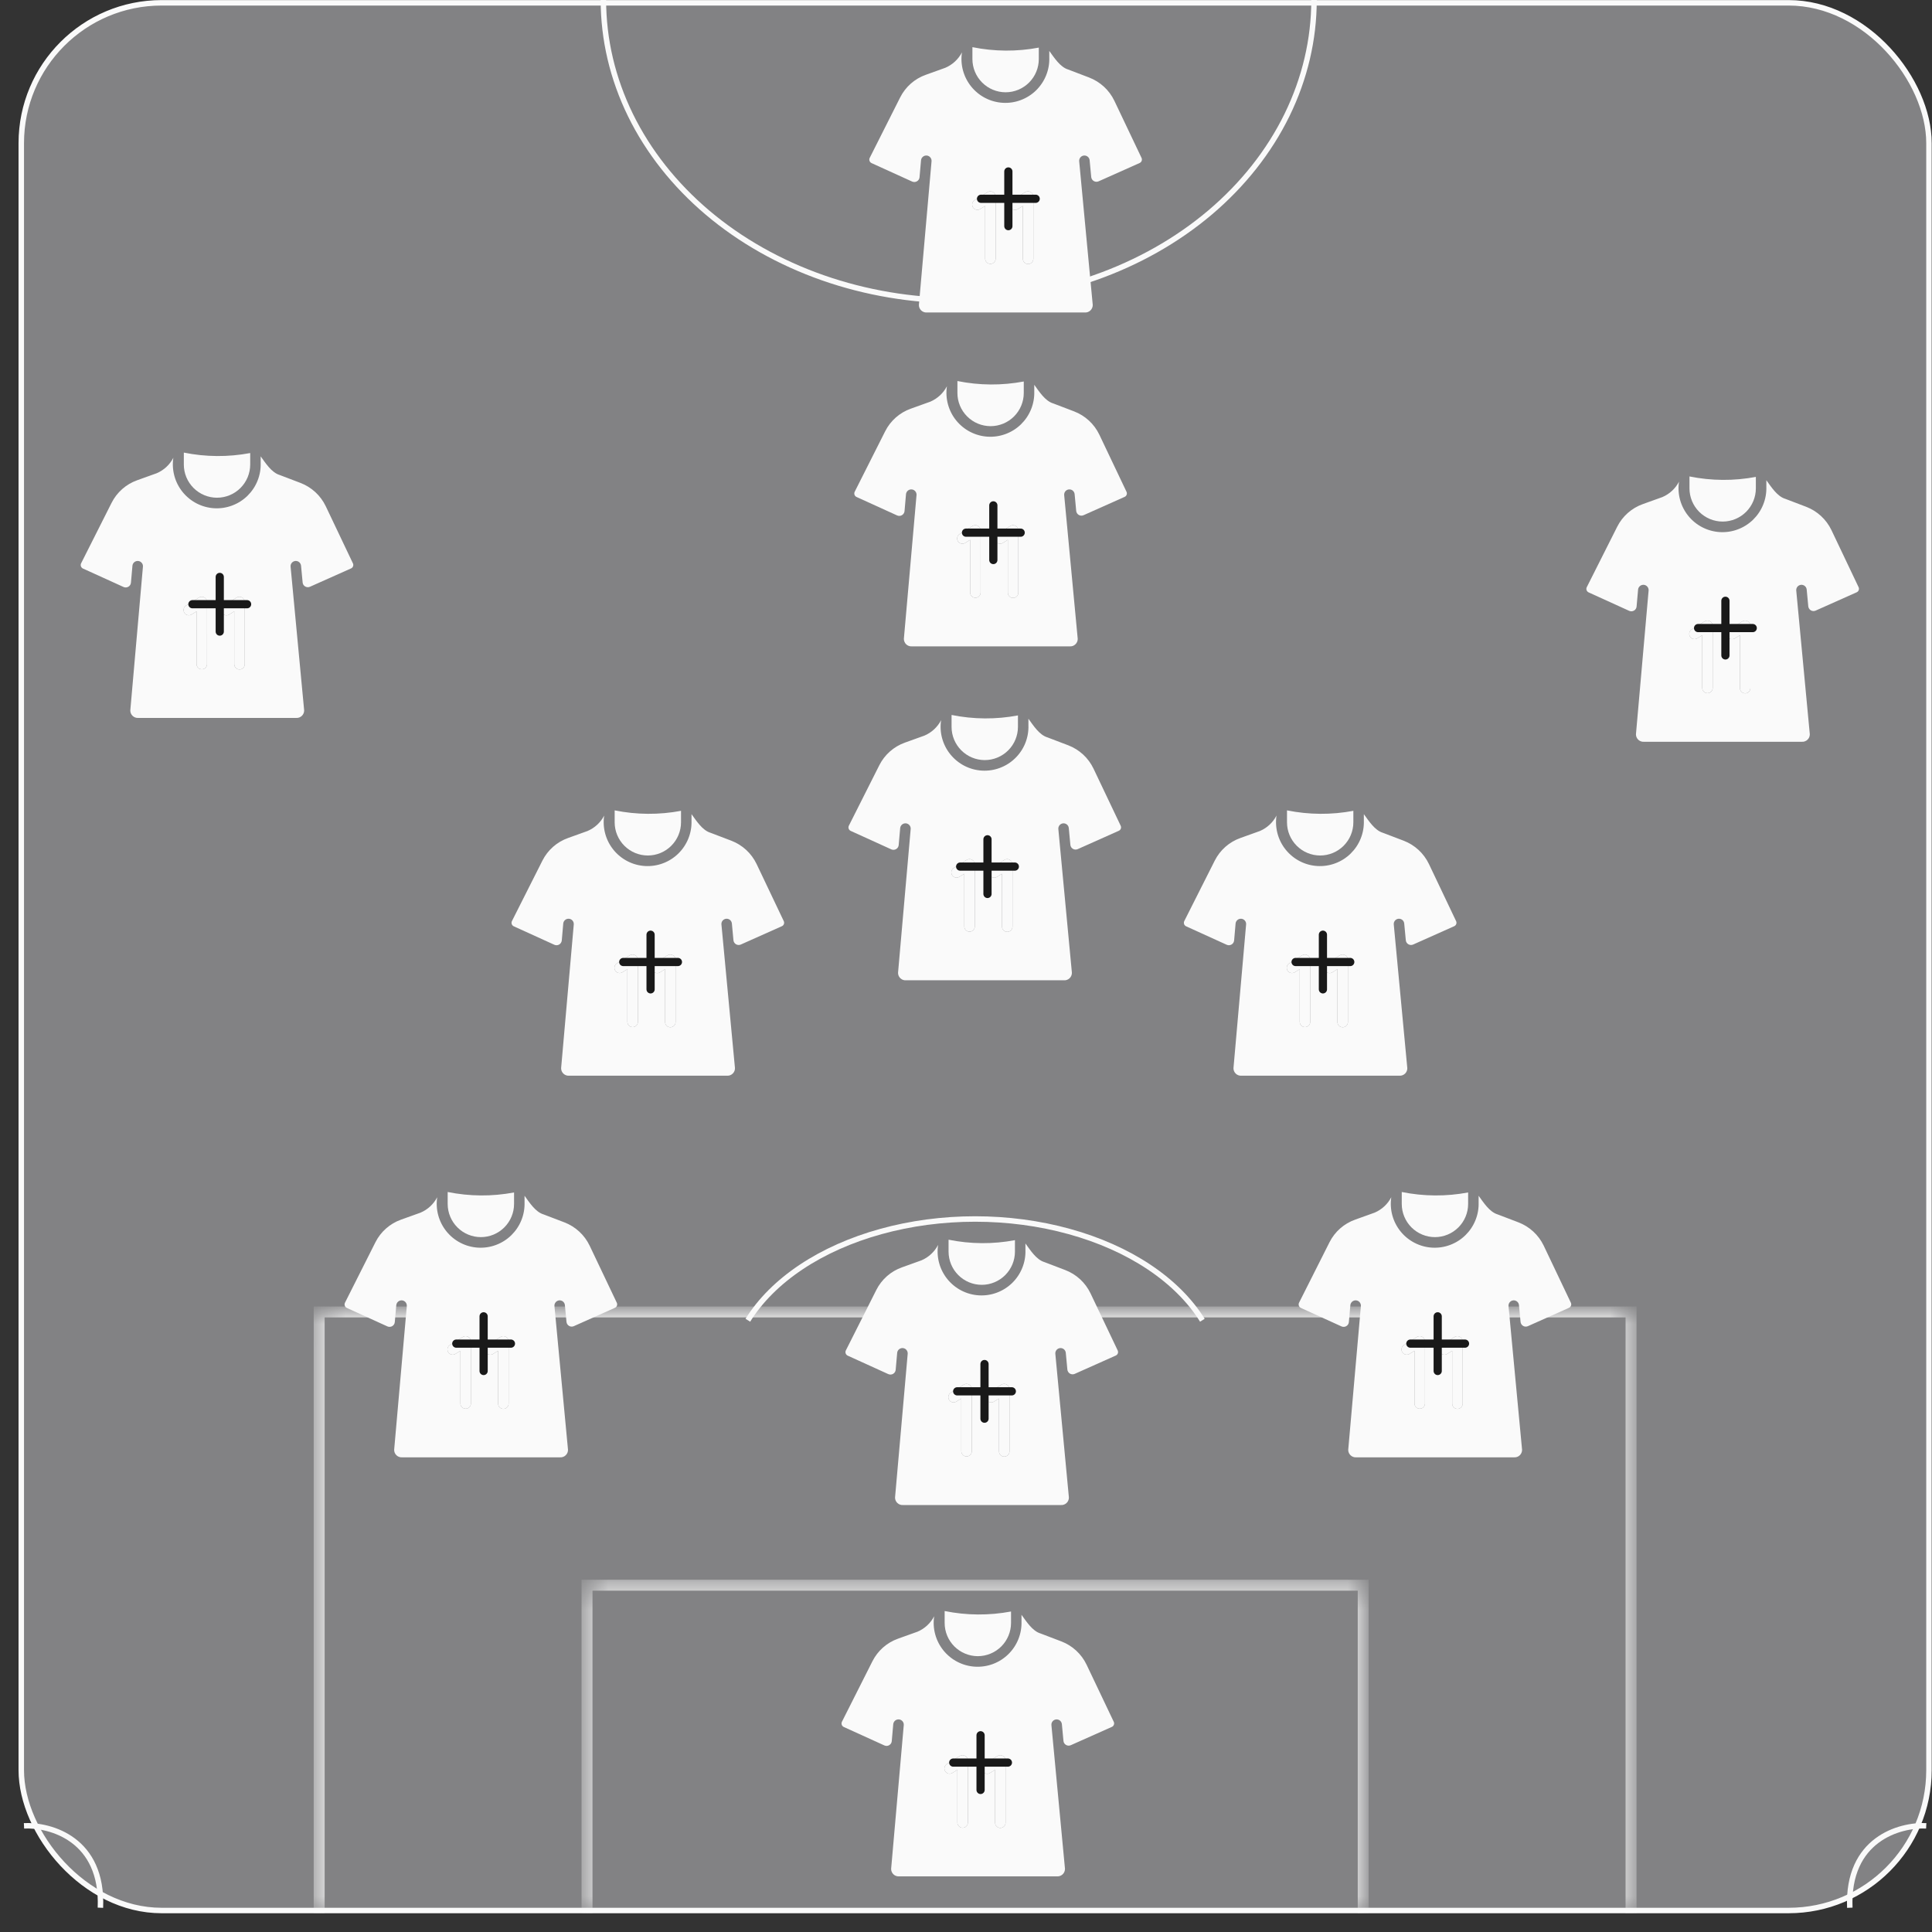 <svg width="81" height="81" viewBox="0 0 81 81" fill="none" xmlns="http://www.w3.org/2000/svg">
<rect x="0" y="0" width="81" height="81" fill="#333333" stroke="none"/>
<rect x="0.892" y="0.118" width="79.981" height="79.981" rx="5.885" fill="#828284" stroke="#FAFAFA" stroke-width="0.229"/>
<mask id="path-2-inside-1_8758_19282" fill="white">
<path d="M24.611 66.461H57.153V80.211H24.611V66.461Z"/>
</mask>
<path d="M24.611 66.461V66.232H24.382V66.461H24.611ZM57.153 66.461H57.382V66.232H57.153V66.461ZM24.611 66.69H57.153V66.232H24.611V66.69ZM56.924 66.461V80.211H57.382V66.461H56.924ZM24.84 80.211V66.461H24.382V80.211H24.84Z" fill="#FAFAFA" mask="url(#path-2-inside-1_8758_19282)"/>
<mask id="path-4-inside-2_8758_19282" fill="white">
<path d="M13.381 55.004H68.382V80.213H13.381V55.004Z"/>
</mask>
<path d="M13.381 55.004V54.775H13.152V55.004H13.381ZM68.382 55.004H68.612V54.775H68.382V55.004ZM13.381 55.233H68.382V54.775H13.381V55.233ZM68.153 55.004V80.213H68.612V55.004H68.153ZM13.611 80.213V55.004H13.152V80.213H13.611Z" fill="#FAFAFA" mask="url(#path-4-inside-2_8758_19282)"/>
<path d="M55.091 9.53674e-07C55.091 1.655 54.705 3.294 53.957 4.824C53.208 6.353 52.111 7.742 50.728 8.913C49.344 10.083 47.702 11.011 45.895 11.645C44.088 12.278 42.151 12.604 40.194 12.604C38.238 12.604 36.301 12.278 34.494 11.645C32.687 11.011 31.044 10.083 29.661 8.913C28.278 7.742 27.181 6.353 26.432 4.824C25.684 3.294 25.298 1.655 25.298 0" stroke="#FAFAFA" stroke-width="0.229"/>
<path d="M31.354 55.352C31.873 54.517 32.632 53.76 33.59 53.121C34.547 52.483 35.684 51.976 36.935 51.631C38.187 51.285 39.528 51.107 40.882 51.107C42.236 51.107 43.577 51.285 44.828 51.631C46.08 51.976 47.217 52.483 48.174 53.121C49.132 53.76 49.891 54.517 50.41 55.352" stroke="#FAFAFA" stroke-width="0.229"/>
<path d="M1.006 76.548C2.123 76.496 4.327 77.11 4.21 79.983" stroke="#FAFAFA" stroke-width="0.229"/>
<path d="M80.758 76.548C79.641 76.496 77.437 77.11 77.554 79.983" stroke="#FAFAFA" stroke-width="0.229"/>
<path d="M40.996 69.436C41.365 69.435 41.719 69.288 41.98 69.028C42.24 68.767 42.387 68.413 42.388 68.044V67.563C41.467 67.736 40.522 67.729 39.605 67.543V68.044C39.605 68.413 39.752 68.767 40.013 69.028C40.274 69.288 40.627 69.435 40.996 69.436Z" fill="#FAFAFA"/>
<path d="M46.696 72.19L45.555 69.792C45.34 69.343 44.961 68.993 44.496 68.816L43.625 68.484C43.281 68.382 43.029 67.977 42.827 67.701V67.979C42.835 68.234 42.79 68.489 42.694 68.727C42.599 68.964 42.454 69.179 42.271 69.357C42.088 69.536 41.869 69.674 41.629 69.764C41.389 69.853 41.133 69.891 40.878 69.876C40.622 69.861 40.373 69.793 40.145 69.676C39.917 69.559 39.717 69.396 39.555 69.197C39.394 68.998 39.276 68.768 39.209 68.521C39.142 68.274 39.127 68.016 39.165 67.763C39.015 68.052 38.769 68.281 38.468 68.409L37.653 68.701C37.185 68.867 36.799 69.207 36.576 69.651L35.296 72.19C35.279 72.228 35.277 72.272 35.291 72.312C35.306 72.352 35.335 72.385 35.373 72.403L37.078 73.178C37.11 73.192 37.145 73.199 37.18 73.198C37.215 73.196 37.249 73.186 37.279 73.168C37.31 73.15 37.336 73.125 37.355 73.096C37.373 73.066 37.385 73.032 37.388 72.997L37.45 72.283C37.457 72.225 37.486 72.173 37.53 72.136C37.575 72.1 37.632 72.082 37.69 72.087C37.747 72.092 37.8 72.12 37.838 72.163C37.876 72.207 37.895 72.264 37.891 72.321L37.361 78.353C37.36 78.396 37.369 78.439 37.386 78.478C37.403 78.517 37.427 78.553 37.458 78.582C37.489 78.612 37.526 78.635 37.566 78.649C37.607 78.664 37.65 78.67 37.692 78.668H44.318C44.361 78.67 44.404 78.664 44.444 78.649C44.484 78.634 44.521 78.611 44.552 78.582C44.584 78.552 44.608 78.516 44.625 78.477C44.642 78.437 44.65 78.394 44.65 78.351C44.556 77.344 44.167 73.239 44.081 72.323C44.077 72.265 44.095 72.208 44.132 72.165C44.169 72.121 44.222 72.093 44.28 72.088C44.337 72.082 44.394 72.1 44.439 72.136C44.483 72.172 44.512 72.224 44.519 72.281L44.586 72.988C44.589 73.023 44.6 73.056 44.619 73.086C44.638 73.115 44.663 73.14 44.694 73.157C44.724 73.175 44.758 73.185 44.792 73.187C44.827 73.189 44.862 73.183 44.894 73.168L46.619 72.399C46.657 72.381 46.686 72.349 46.7 72.31C46.715 72.271 46.713 72.228 46.696 72.19ZM40.578 76.417C40.577 76.474 40.553 76.528 40.512 76.568C40.471 76.608 40.416 76.63 40.359 76.63C40.301 76.63 40.247 76.608 40.206 76.568C40.165 76.528 40.141 76.474 40.139 76.417V74.201L39.926 74.333C39.876 74.362 39.817 74.371 39.761 74.357C39.705 74.343 39.657 74.308 39.627 74.259C39.597 74.21 39.587 74.151 39.6 74.095C39.612 74.039 39.647 73.99 39.695 73.959L40.242 73.618C40.276 73.599 40.314 73.588 40.353 73.587C40.392 73.587 40.43 73.596 40.464 73.615C40.498 73.634 40.527 73.662 40.547 73.695C40.567 73.728 40.578 73.766 40.579 73.805L40.578 76.417ZM42.159 76.417C42.159 76.475 42.136 76.531 42.095 76.572C42.053 76.613 41.997 76.636 41.939 76.636C41.881 76.636 41.825 76.613 41.784 76.572C41.742 76.531 41.719 76.475 41.719 76.417V74.201L41.506 74.333C41.457 74.364 41.397 74.373 41.34 74.36C41.284 74.347 41.235 74.311 41.204 74.261C41.173 74.212 41.164 74.152 41.177 74.096C41.191 74.039 41.226 73.99 41.275 73.959L41.823 73.618C41.856 73.599 41.894 73.588 41.933 73.587C41.972 73.587 42.011 73.596 42.044 73.615C42.079 73.634 42.107 73.662 42.127 73.695C42.147 73.728 42.158 73.766 42.159 73.805V76.417Z" fill="#FAFAFA"/>
<path d="M40.578 76.417C40.577 76.474 40.553 76.528 40.512 76.568C40.471 76.608 40.416 76.63 40.359 76.63C40.301 76.63 40.247 76.608 40.206 76.568C40.165 76.528 40.141 76.474 40.139 76.417V74.201L39.926 74.333C39.876 74.362 39.817 74.371 39.761 74.357C39.705 74.343 39.657 74.308 39.627 74.259C39.597 74.21 39.587 74.151 39.6 74.095C39.612 74.039 39.647 73.99 39.695 73.959L40.242 73.618C40.276 73.599 40.314 73.588 40.353 73.587C40.392 73.587 40.43 73.596 40.464 73.615C40.498 73.634 40.527 73.662 40.547 73.695C40.567 73.728 40.578 73.766 40.579 73.805L40.578 76.417Z" fill="#FAFAFA"/>
<path d="M42.159 76.417C42.159 76.475 42.136 76.531 42.095 76.572C42.053 76.613 41.997 76.636 41.939 76.636C41.881 76.636 41.825 76.613 41.784 76.572C41.742 76.531 41.719 76.475 41.719 76.417V74.201L41.506 74.333C41.457 74.364 41.397 74.373 41.34 74.36C41.284 74.347 41.235 74.311 41.204 74.261C41.173 74.212 41.164 74.152 41.177 74.096C41.191 74.039 41.226 73.99 41.275 73.959L41.823 73.618C41.856 73.599 41.894 73.588 41.933 73.587C41.972 73.587 42.011 73.596 42.044 73.615C42.079 73.634 42.107 73.662 42.127 73.695C42.147 73.728 42.158 73.766 42.159 73.805V76.417Z" fill="#FAFAFA"/>
<path d="M39.965 73.897H42.257" stroke="#191919" stroke-width="0.344" stroke-linecap="round" stroke-linejoin="round"/>
<path d="M41.111 75.044V72.752" stroke="#191919" stroke-width="0.344" stroke-linecap="round" stroke-linejoin="round"/>
<path d="M20.161 51.867C20.53 51.867 20.883 51.72 21.144 51.459C21.405 51.198 21.552 50.845 21.552 50.476V49.994C20.632 50.168 19.687 50.161 18.769 49.975V50.476C18.77 50.845 18.916 51.198 19.177 51.459C19.438 51.72 19.792 51.867 20.161 51.867Z" fill="#FAFAFA"/>
<path d="M25.861 54.621L24.72 52.223C24.505 51.774 24.125 51.425 23.66 51.247L22.79 50.915C22.445 50.813 22.194 50.409 21.992 50.133V50.41C22 50.666 21.955 50.921 21.859 51.158C21.763 51.396 21.619 51.61 21.436 51.789C21.252 51.968 21.034 52.106 20.794 52.195C20.554 52.285 20.298 52.323 20.042 52.308C19.787 52.293 19.537 52.225 19.31 52.108C19.082 51.991 18.881 51.828 18.72 51.629C18.559 51.43 18.441 51.2 18.374 50.953C18.307 50.706 18.292 50.447 18.33 50.194C18.179 50.484 17.933 50.712 17.633 50.84L16.817 51.133C16.349 51.298 15.963 51.639 15.74 52.082L14.461 54.621C14.443 54.66 14.441 54.704 14.456 54.744C14.47 54.784 14.5 54.816 14.538 54.835L16.242 55.61C16.274 55.624 16.309 55.631 16.344 55.629C16.38 55.627 16.414 55.617 16.444 55.599C16.474 55.582 16.5 55.557 16.519 55.527C16.538 55.498 16.549 55.464 16.552 55.429L16.615 54.714C16.622 54.657 16.65 54.605 16.695 54.568C16.739 54.532 16.797 54.514 16.854 54.519C16.912 54.524 16.965 54.551 17.003 54.595C17.04 54.639 17.059 54.695 17.056 54.753L16.525 60.785C16.525 60.828 16.533 60.87 16.55 60.91C16.567 60.949 16.592 60.985 16.623 61.014C16.654 61.044 16.691 61.066 16.731 61.081C16.771 61.096 16.814 61.102 16.857 61.099H23.482C23.525 61.102 23.568 61.096 23.608 61.081C23.649 61.066 23.686 61.043 23.717 61.013C23.748 60.984 23.773 60.948 23.79 60.908C23.806 60.868 23.814 60.826 23.814 60.783C23.72 59.776 23.331 55.671 23.245 54.754C23.241 54.697 23.26 54.64 23.297 54.596C23.334 54.552 23.387 54.525 23.444 54.519C23.502 54.514 23.559 54.531 23.603 54.567C23.648 54.603 23.677 54.656 23.683 54.713L23.75 55.42C23.753 55.455 23.765 55.488 23.784 55.518C23.802 55.547 23.828 55.572 23.858 55.589C23.888 55.607 23.922 55.617 23.957 55.619C23.992 55.621 24.027 55.614 24.058 55.6L25.784 54.83C25.821 54.812 25.851 54.781 25.865 54.742C25.879 54.702 25.878 54.66 25.861 54.621ZM19.743 58.848C19.741 58.905 19.717 58.96 19.676 58.999C19.635 59.039 19.58 59.061 19.523 59.061C19.466 59.061 19.411 59.039 19.37 58.999C19.329 58.96 19.305 58.905 19.303 58.848V56.633L19.09 56.765C19.041 56.794 18.982 56.803 18.926 56.789C18.87 56.775 18.822 56.74 18.791 56.691C18.761 56.642 18.752 56.583 18.764 56.527C18.777 56.471 18.811 56.422 18.86 56.391L19.407 56.05C19.44 56.03 19.478 56.019 19.517 56.019C19.556 56.018 19.595 56.028 19.629 56.047C19.663 56.066 19.691 56.093 19.711 56.127C19.731 56.16 19.742 56.198 19.743 56.237L19.743 58.848ZM21.323 58.848C21.323 58.907 21.3 58.962 21.259 59.004C21.218 59.045 21.162 59.068 21.104 59.068C21.045 59.068 20.989 59.045 20.948 59.004C20.907 58.962 20.884 58.907 20.884 58.848V56.633L20.671 56.765C20.621 56.795 20.561 56.805 20.505 56.791C20.448 56.778 20.399 56.743 20.369 56.693C20.338 56.644 20.328 56.584 20.342 56.527C20.355 56.471 20.39 56.422 20.44 56.391L20.987 56.05C21.021 56.03 21.059 56.019 21.098 56.019C21.137 56.018 21.175 56.028 21.209 56.047C21.243 56.066 21.272 56.093 21.292 56.127C21.312 56.16 21.323 56.198 21.323 56.237V58.848Z" fill="#FAFAFA"/>
<path d="M19.743 58.848C19.741 58.905 19.717 58.96 19.676 58.999C19.635 59.039 19.58 59.061 19.523 59.061C19.466 59.061 19.411 59.039 19.37 58.999C19.329 58.96 19.305 58.905 19.303 58.848V56.633L19.09 56.765C19.041 56.794 18.982 56.803 18.926 56.789C18.87 56.775 18.822 56.74 18.791 56.691C18.761 56.642 18.752 56.583 18.764 56.527C18.777 56.471 18.811 56.422 18.86 56.391L19.407 56.05C19.44 56.03 19.478 56.019 19.517 56.019C19.556 56.018 19.595 56.028 19.629 56.047C19.663 56.066 19.691 56.093 19.711 56.127C19.731 56.16 19.742 56.198 19.743 56.237L19.743 58.848Z" fill="#FAFAFA"/>
<path d="M21.323 58.848C21.323 58.907 21.3 58.962 21.259 59.004C21.218 59.045 21.162 59.068 21.104 59.068C21.045 59.068 20.989 59.045 20.948 59.004C20.907 58.962 20.884 58.907 20.884 58.848V56.633L20.671 56.765C20.621 56.795 20.561 56.805 20.505 56.791C20.448 56.778 20.399 56.743 20.369 56.693C20.338 56.644 20.328 56.584 20.342 56.527C20.355 56.471 20.39 56.422 20.44 56.391L20.987 56.05C21.021 56.03 21.059 56.019 21.098 56.019C21.137 56.018 21.175 56.028 21.209 56.047C21.243 56.066 21.272 56.093 21.292 56.127C21.312 56.16 21.323 56.198 21.323 56.237V58.848Z" fill="#FAFAFA"/>
<path d="M19.13 56.332H21.421" stroke="#191919" stroke-width="0.344" stroke-linecap="round" stroke-linejoin="round"/>
<path d="M20.276 57.479V55.188" stroke="#191919" stroke-width="0.344" stroke-linecap="round" stroke-linejoin="round"/>
<path d="M60.161 51.867C60.53 51.867 60.883 51.72 61.144 51.459C61.405 51.198 61.552 50.845 61.552 50.476V49.994C60.632 50.168 59.687 50.161 58.769 49.975V50.476C58.77 50.845 58.916 51.198 59.177 51.459C59.438 51.72 59.792 51.867 60.161 51.867Z" fill="#FAFAFA"/>
<path d="M65.861 54.621L64.72 52.223C64.504 51.774 64.125 51.425 63.66 51.247L62.79 50.915C62.445 50.813 62.194 50.409 61.992 50.133V50.41C62 50.666 61.955 50.921 61.859 51.158C61.763 51.396 61.619 51.61 61.436 51.789C61.252 51.968 61.034 52.106 60.794 52.195C60.554 52.285 60.298 52.323 60.042 52.308C59.787 52.293 59.537 52.225 59.31 52.108C59.082 51.991 58.881 51.828 58.72 51.629C58.559 51.43 58.441 51.2 58.374 50.953C58.307 50.706 58.292 50.447 58.33 50.194C58.179 50.484 57.933 50.712 57.633 50.84L56.818 51.133C56.349 51.298 55.963 51.639 55.74 52.082L54.461 54.621C54.443 54.66 54.441 54.704 54.456 54.744C54.47 54.784 54.5 54.816 54.538 54.835L56.242 55.61C56.274 55.624 56.309 55.631 56.344 55.629C56.38 55.627 56.414 55.617 56.444 55.599C56.474 55.582 56.5 55.557 56.519 55.527C56.538 55.498 56.549 55.464 56.552 55.429L56.615 54.714C56.621 54.657 56.65 54.605 56.695 54.568C56.739 54.532 56.797 54.514 56.854 54.519C56.912 54.524 56.965 54.551 57.002 54.595C57.04 54.639 57.059 54.695 57.056 54.753L56.525 60.785C56.525 60.828 56.533 60.87 56.55 60.91C56.567 60.949 56.592 60.985 56.623 61.014C56.654 61.044 56.691 61.066 56.731 61.081C56.771 61.096 56.814 61.102 56.857 61.099H63.482C63.525 61.102 63.568 61.096 63.608 61.081C63.649 61.066 63.686 61.043 63.717 61.013C63.748 60.984 63.773 60.948 63.789 60.908C63.806 60.868 63.815 60.826 63.814 60.783C63.72 59.776 63.331 55.671 63.245 54.754C63.241 54.697 63.26 54.64 63.297 54.596C63.334 54.552 63.387 54.525 63.444 54.519C63.502 54.514 63.559 54.531 63.603 54.567C63.648 54.603 63.677 54.656 63.683 54.713L63.75 55.42C63.753 55.455 63.765 55.488 63.784 55.518C63.803 55.547 63.828 55.572 63.858 55.589C63.888 55.607 63.922 55.617 63.957 55.619C63.992 55.621 64.027 55.614 64.058 55.6L65.784 54.83C65.821 54.812 65.85 54.781 65.865 54.742C65.879 54.702 65.878 54.66 65.861 54.621ZM59.743 58.848C59.741 58.905 59.717 58.96 59.676 58.999C59.635 59.039 59.58 59.061 59.523 59.061C59.466 59.061 59.411 59.039 59.37 58.999C59.329 58.96 59.305 58.905 59.303 58.848V56.633L59.09 56.765C59.041 56.794 58.982 56.803 58.926 56.789C58.87 56.775 58.822 56.74 58.791 56.691C58.761 56.642 58.752 56.583 58.764 56.527C58.777 56.471 58.811 56.422 58.86 56.391L59.407 56.05C59.44 56.03 59.478 56.019 59.517 56.019C59.556 56.018 59.595 56.028 59.629 56.047C59.663 56.066 59.691 56.093 59.711 56.127C59.731 56.16 59.742 56.198 59.743 56.237L59.743 58.848ZM61.324 58.848C61.324 58.907 61.3 58.962 61.259 59.004C61.218 59.045 61.162 59.068 61.104 59.068C61.045 59.068 60.989 59.045 60.948 59.004C60.907 58.962 60.884 58.907 60.884 58.848V56.633L60.671 56.765C60.621 56.795 60.562 56.805 60.505 56.791C60.448 56.778 60.399 56.743 60.368 56.693C60.338 56.644 60.328 56.584 60.342 56.527C60.355 56.471 60.39 56.422 60.44 56.391L60.987 56.05C61.021 56.03 61.059 56.019 61.098 56.019C61.137 56.018 61.175 56.028 61.209 56.047C61.243 56.066 61.272 56.093 61.292 56.127C61.312 56.16 61.323 56.198 61.324 56.237V58.848Z" fill="#FAFAFA"/>
<path d="M59.743 58.848C59.741 58.905 59.717 58.96 59.676 58.999C59.635 59.039 59.58 59.061 59.523 59.061C59.466 59.061 59.411 59.039 59.37 58.999C59.329 58.96 59.305 58.905 59.303 58.848V56.633L59.09 56.765C59.041 56.794 58.982 56.803 58.926 56.789C58.87 56.775 58.822 56.74 58.791 56.691C58.761 56.642 58.752 56.583 58.764 56.527C58.777 56.471 58.811 56.422 58.86 56.391L59.407 56.05C59.44 56.03 59.478 56.019 59.517 56.019C59.556 56.018 59.595 56.028 59.629 56.047C59.663 56.066 59.691 56.093 59.711 56.127C59.731 56.16 59.742 56.198 59.743 56.237L59.743 58.848Z" fill="#FAFAFA"/>
<path d="M61.324 58.848C61.324 58.907 61.3 58.962 61.259 59.004C61.218 59.045 61.162 59.068 61.104 59.068C61.045 59.068 60.989 59.045 60.948 59.004C60.907 58.962 60.884 58.907 60.884 58.848V56.633L60.671 56.765C60.621 56.795 60.562 56.805 60.505 56.791C60.448 56.778 60.399 56.743 60.368 56.693C60.338 56.644 60.328 56.584 60.342 56.527C60.355 56.471 60.39 56.422 60.44 56.391L60.987 56.05C61.021 56.03 61.059 56.019 61.098 56.019C61.137 56.018 61.175 56.028 61.209 56.047C61.243 56.066 61.272 56.093 61.292 56.127C61.312 56.16 61.323 56.198 61.324 56.237V58.848Z" fill="#FAFAFA"/>
<path d="M59.13 56.332H61.421" stroke="#191919" stroke-width="0.344" stroke-linecap="round" stroke-linejoin="round"/>
<path d="M60.276 57.479V55.188" stroke="#191919" stroke-width="0.344" stroke-linecap="round" stroke-linejoin="round"/>
<path d="M41.531 17.867C41.9 17.867 42.254 17.72 42.514 17.459C42.775 17.198 42.922 16.845 42.922 16.476V15.994C42.002 16.168 41.057 16.161 40.14 15.975V16.476C40.14 16.845 40.287 17.198 40.548 17.459C40.809 17.72 41.162 17.867 41.531 17.867Z" fill="#FAFAFA"/>
<path d="M47.231 20.622L46.09 18.223C45.875 17.774 45.496 17.425 45.031 17.247L44.16 16.915C43.815 16.814 43.564 16.409 43.362 16.133V16.41C43.37 16.666 43.325 16.921 43.229 17.158C43.133 17.396 42.989 17.61 42.806 17.789C42.623 17.968 42.404 18.106 42.164 18.195C41.924 18.285 41.668 18.323 41.413 18.308C41.157 18.293 40.908 18.225 40.68 18.108C40.452 17.991 40.252 17.828 40.09 17.629C39.929 17.43 39.811 17.2 39.744 16.953C39.677 16.706 39.662 16.447 39.7 16.194C39.55 16.484 39.303 16.712 39.004 16.84L38.188 17.133C37.72 17.299 37.334 17.639 37.111 18.082L35.831 20.622C35.813 20.66 35.812 20.704 35.826 20.744C35.84 20.784 35.87 20.816 35.908 20.835L37.612 21.61C37.645 21.624 37.679 21.631 37.715 21.629C37.75 21.627 37.784 21.617 37.814 21.599C37.845 21.582 37.87 21.557 37.889 21.527C37.908 21.498 37.92 21.464 37.923 21.429L37.985 20.714C37.992 20.657 38.021 20.605 38.065 20.568C38.11 20.532 38.167 20.514 38.224 20.519C38.282 20.524 38.335 20.551 38.373 20.595C38.41 20.639 38.43 20.695 38.426 20.753L37.895 26.785C37.895 26.828 37.904 26.87 37.921 26.91C37.937 26.949 37.962 26.985 37.993 27.014C38.024 27.044 38.061 27.066 38.101 27.081C38.142 27.096 38.184 27.102 38.227 27.099H44.852C44.895 27.102 44.938 27.096 44.979 27.081C45.019 27.066 45.056 27.043 45.087 27.013C45.118 26.984 45.143 26.948 45.16 26.908C45.177 26.869 45.185 26.826 45.184 26.783C45.09 25.776 44.702 21.671 44.616 20.754C44.612 20.697 44.63 20.64 44.667 20.596C44.704 20.552 44.757 20.525 44.815 20.519C44.872 20.514 44.929 20.531 44.974 20.567C45.018 20.604 45.047 20.656 45.054 20.713L45.12 21.42C45.124 21.455 45.135 21.488 45.154 21.518C45.173 21.547 45.198 21.572 45.228 21.589C45.259 21.607 45.292 21.617 45.327 21.619C45.362 21.621 45.397 21.614 45.429 21.6L47.154 20.83C47.192 20.812 47.221 20.781 47.235 20.741C47.25 20.702 47.248 20.66 47.231 20.622ZM41.113 24.848C41.111 24.905 41.088 24.96 41.047 24.999C41.006 25.039 40.951 25.061 40.894 25.061C40.836 25.061 40.782 25.039 40.74 24.999C40.7 24.96 40.676 24.905 40.674 24.848V22.633L40.461 22.765C40.411 22.794 40.352 22.803 40.296 22.789C40.24 22.775 40.192 22.74 40.162 22.691C40.132 22.642 40.122 22.583 40.135 22.527C40.147 22.471 40.181 22.422 40.23 22.391L40.777 22.05C40.811 22.03 40.849 22.019 40.888 22.019C40.927 22.018 40.965 22.028 40.999 22.047C41.033 22.066 41.062 22.093 41.082 22.127C41.102 22.16 41.113 22.198 41.114 22.237L41.113 24.848ZM42.694 24.848C42.694 24.907 42.671 24.962 42.63 25.004C42.588 25.045 42.532 25.068 42.474 25.068C42.416 25.068 42.36 25.045 42.319 25.004C42.277 24.962 42.254 24.907 42.254 24.848V22.633L42.041 22.765C41.992 22.795 41.932 22.805 41.875 22.791C41.819 22.778 41.77 22.743 41.739 22.693C41.708 22.644 41.699 22.584 41.712 22.527C41.725 22.471 41.761 22.422 41.81 22.391L42.358 22.05C42.391 22.03 42.429 22.019 42.468 22.019C42.507 22.018 42.545 22.028 42.579 22.047C42.614 22.066 42.642 22.093 42.662 22.127C42.682 22.16 42.693 22.198 42.694 22.237V24.848Z" fill="#FAFAFA"/>
<path d="M41.113 24.848C41.111 24.905 41.088 24.96 41.047 24.999C41.006 25.039 40.951 25.061 40.894 25.061C40.836 25.061 40.782 25.039 40.74 24.999C40.7 24.96 40.676 24.905 40.674 24.848V22.633L40.461 22.765C40.411 22.794 40.352 22.803 40.296 22.789C40.24 22.775 40.192 22.74 40.162 22.691C40.132 22.642 40.122 22.583 40.135 22.527C40.147 22.471 40.181 22.422 40.23 22.391L40.777 22.05C40.811 22.03 40.849 22.019 40.888 22.019C40.927 22.018 40.965 22.028 40.999 22.047C41.033 22.066 41.062 22.093 41.082 22.127C41.102 22.16 41.113 22.198 41.114 22.237L41.113 24.848Z" fill="#FAFAFA"/>
<path d="M42.694 24.848C42.694 24.907 42.671 24.962 42.63 25.004C42.588 25.045 42.532 25.068 42.474 25.068C42.416 25.068 42.36 25.045 42.319 25.004C42.277 24.962 42.254 24.907 42.254 24.848V22.633L42.041 22.765C41.992 22.795 41.932 22.805 41.875 22.791C41.819 22.778 41.77 22.743 41.739 22.693C41.708 22.644 41.699 22.584 41.712 22.527C41.725 22.471 41.761 22.422 41.81 22.391L42.358 22.05C42.391 22.03 42.429 22.019 42.468 22.019C42.507 22.018 42.545 22.028 42.579 22.047C42.614 22.066 42.642 22.093 42.662 22.127C42.682 22.16 42.693 22.198 42.694 22.237V24.848Z" fill="#FAFAFA"/>
<path d="M40.5 22.332H42.792" stroke="#191919" stroke-width="0.344" stroke-linecap="round" stroke-linejoin="round"/>
<path d="M41.646 23.479V21.188" stroke="#191919" stroke-width="0.344" stroke-linecap="round" stroke-linejoin="round"/>
<path d="M41.161 53.867C41.53 53.867 41.883 53.72 42.144 53.459C42.405 53.198 42.552 52.845 42.552 52.476V51.994C41.632 52.168 40.687 52.161 39.769 51.975V52.476C39.77 52.845 39.916 53.198 40.177 53.459C40.438 53.72 40.792 53.867 41.161 53.867Z" fill="#FAFAFA"/>
<path d="M46.861 56.621L45.72 54.223C45.505 53.774 45.125 53.425 44.66 53.247L43.79 52.915C43.445 52.813 43.194 52.409 42.992 52.133V52.41C43 52.666 42.955 52.921 42.859 53.158C42.763 53.396 42.619 53.61 42.436 53.789C42.252 53.968 42.034 54.106 41.794 54.195C41.554 54.285 41.298 54.323 41.042 54.308C40.787 54.293 40.537 54.225 40.31 54.108C40.082 53.991 39.881 53.828 39.72 53.629C39.559 53.43 39.441 53.2 39.374 52.953C39.307 52.706 39.292 52.447 39.33 52.194C39.179 52.484 38.933 52.712 38.633 52.84L37.818 53.133C37.349 53.298 36.963 53.639 36.74 54.082L35.461 56.621C35.443 56.66 35.441 56.704 35.456 56.744C35.47 56.784 35.5 56.816 35.538 56.835L37.242 57.61C37.274 57.624 37.309 57.631 37.344 57.629C37.38 57.627 37.414 57.617 37.444 57.599C37.474 57.582 37.5 57.557 37.519 57.527C37.538 57.498 37.549 57.464 37.552 57.429L37.615 56.714C37.621 56.657 37.65 56.605 37.695 56.568C37.739 56.532 37.797 56.514 37.854 56.519C37.912 56.524 37.965 56.551 38.002 56.595C38.04 56.639 38.059 56.695 38.056 56.753L37.525 62.785C37.525 62.828 37.533 62.87 37.55 62.91C37.567 62.949 37.592 62.985 37.623 63.014C37.654 63.044 37.691 63.066 37.731 63.081C37.771 63.096 37.814 63.102 37.857 63.099H44.482C44.525 63.102 44.568 63.096 44.608 63.081C44.649 63.066 44.686 63.043 44.717 63.013C44.748 62.984 44.773 62.948 44.789 62.908C44.806 62.868 44.815 62.826 44.814 62.783C44.72 61.776 44.331 57.671 44.245 56.754C44.241 56.697 44.26 56.64 44.297 56.596C44.334 56.552 44.387 56.525 44.444 56.519C44.502 56.514 44.559 56.531 44.603 56.567C44.648 56.603 44.677 56.656 44.683 56.713L44.75 57.42C44.753 57.455 44.765 57.488 44.784 57.518C44.803 57.547 44.828 57.572 44.858 57.589C44.888 57.607 44.922 57.617 44.957 57.619C44.992 57.621 45.027 57.614 45.059 57.6L46.784 56.83C46.821 56.812 46.85 56.781 46.865 56.742C46.879 56.702 46.878 56.66 46.861 56.621ZM40.743 60.848C40.741 60.905 40.717 60.96 40.676 60.999C40.635 61.039 40.58 61.061 40.523 61.061C40.466 61.061 40.411 61.039 40.37 60.999C40.329 60.96 40.305 60.905 40.303 60.848V58.633L40.09 58.765C40.041 58.794 39.982 58.803 39.926 58.789C39.87 58.775 39.822 58.74 39.791 58.691C39.761 58.642 39.752 58.583 39.764 58.527C39.777 58.471 39.811 58.422 39.86 58.391L40.407 58.05C40.44 58.03 40.478 58.019 40.517 58.019C40.556 58.018 40.595 58.028 40.629 58.047C40.663 58.066 40.691 58.093 40.711 58.127C40.731 58.16 40.742 58.198 40.743 58.237L40.743 60.848ZM42.324 60.848C42.324 60.907 42.3 60.962 42.259 61.004C42.218 61.045 42.162 61.068 42.104 61.068C42.045 61.068 41.989 61.045 41.948 61.004C41.907 60.962 41.884 60.907 41.884 60.848V58.633L41.671 58.765C41.621 58.795 41.562 58.805 41.505 58.791C41.448 58.778 41.399 58.743 41.368 58.693C41.338 58.644 41.328 58.584 41.342 58.527C41.355 58.471 41.39 58.422 41.44 58.391L41.987 58.05C42.021 58.03 42.059 58.019 42.098 58.019C42.137 58.018 42.175 58.028 42.209 58.047C42.243 58.066 42.272 58.093 42.292 58.127C42.312 58.16 42.323 58.198 42.324 58.237V60.848Z" fill="#FAFAFA"/>
<path d="M40.743 60.848C40.741 60.905 40.717 60.96 40.676 60.999C40.635 61.039 40.58 61.061 40.523 61.061C40.466 61.061 40.411 61.039 40.37 60.999C40.329 60.96 40.305 60.905 40.303 60.848V58.633L40.09 58.765C40.041 58.794 39.982 58.803 39.926 58.789C39.87 58.775 39.822 58.74 39.791 58.691C39.761 58.642 39.752 58.583 39.764 58.527C39.777 58.471 39.811 58.422 39.86 58.391L40.407 58.05C40.44 58.03 40.478 58.019 40.517 58.019C40.556 58.018 40.595 58.028 40.629 58.047C40.663 58.066 40.691 58.093 40.711 58.127C40.731 58.16 40.742 58.198 40.743 58.237L40.743 60.848Z" fill="#FAFAFA"/>
<path d="M42.324 60.848C42.324 60.907 42.3 60.962 42.259 61.004C42.218 61.045 42.162 61.068 42.104 61.068C42.045 61.068 41.989 61.045 41.948 61.004C41.907 60.962 41.884 60.907 41.884 60.848V58.633L41.671 58.765C41.621 58.795 41.562 58.805 41.505 58.791C41.448 58.778 41.399 58.743 41.368 58.693C41.338 58.644 41.328 58.584 41.342 58.527C41.355 58.471 41.39 58.422 41.44 58.391L41.987 58.05C42.021 58.03 42.059 58.019 42.098 58.019C42.137 58.018 42.175 58.028 42.209 58.047C42.243 58.066 42.272 58.093 42.292 58.127C42.312 58.16 42.323 58.198 42.324 58.237V60.848Z" fill="#FAFAFA"/>
<path d="M40.13 58.332H42.421" stroke="#191919" stroke-width="0.344" stroke-linecap="round" stroke-linejoin="round"/>
<path d="M41.276 59.479V57.188" stroke="#191919" stroke-width="0.344" stroke-linecap="round" stroke-linejoin="round"/>
<path d="M9.098 20.867C9.467 20.867 9.821 20.72 10.082 20.459C10.342 20.198 10.489 19.845 10.49 19.476V18.994C9.569 19.168 8.624 19.161 7.707 18.975V19.476C7.707 19.845 7.854 20.198 8.115 20.459C8.376 20.72 8.729 20.867 9.098 20.867Z" fill="#FAFAFA"/>
<path d="M14.798 23.622L13.657 21.223C13.442 20.774 13.063 20.425 12.598 20.247L11.727 19.915C11.383 19.814 11.131 19.409 10.929 19.133V19.41C10.937 19.666 10.892 19.921 10.796 20.158C10.701 20.396 10.556 20.61 10.373 20.789C10.19 20.968 9.971 21.106 9.731 21.195C9.491 21.285 9.235 21.323 8.98 21.308C8.724 21.293 8.475 21.225 8.247 21.108C8.019 20.991 7.819 20.828 7.657 20.629C7.496 20.43 7.378 20.2 7.311 19.953C7.244 19.706 7.229 19.447 7.267 19.194C7.117 19.484 6.871 19.712 6.571 19.84L5.755 20.133C5.287 20.299 4.901 20.639 4.678 21.082L3.398 23.622C3.381 23.66 3.379 23.704 3.393 23.744C3.408 23.784 3.437 23.816 3.475 23.835L5.18 24.61C5.212 24.624 5.247 24.631 5.282 24.629C5.317 24.627 5.351 24.617 5.382 24.599C5.412 24.582 5.438 24.557 5.457 24.527C5.475 24.498 5.487 24.464 5.49 24.429L5.553 23.714C5.559 23.657 5.588 23.605 5.632 23.568C5.677 23.532 5.734 23.514 5.792 23.519C5.849 23.524 5.902 23.551 5.94 23.595C5.978 23.639 5.997 23.695 5.993 23.753L5.463 29.785C5.462 29.828 5.471 29.87 5.488 29.91C5.505 29.949 5.529 29.985 5.56 30.014C5.591 30.044 5.628 30.066 5.669 30.081C5.709 30.096 5.752 30.102 5.794 30.099H12.42C12.463 30.102 12.506 30.096 12.546 30.081C12.586 30.066 12.623 30.043 12.655 30.013C12.686 29.984 12.71 29.948 12.727 29.908C12.744 29.869 12.752 29.826 12.752 29.783C12.658 28.776 12.269 24.671 12.183 23.754C12.179 23.697 12.197 23.64 12.234 23.596C12.272 23.552 12.324 23.525 12.382 23.519C12.439 23.514 12.496 23.531 12.541 23.567C12.585 23.604 12.614 23.656 12.621 23.713L12.688 24.42C12.691 24.455 12.702 24.488 12.721 24.518C12.74 24.547 12.765 24.572 12.796 24.589C12.826 24.607 12.86 24.617 12.895 24.619C12.929 24.621 12.964 24.614 12.996 24.6L14.721 23.83C14.759 23.812 14.788 23.781 14.802 23.741C14.817 23.702 14.815 23.66 14.798 23.622ZM8.68 27.848C8.679 27.905 8.655 27.96 8.614 27.999C8.573 28.039 8.518 28.061 8.461 28.061C8.404 28.061 8.349 28.039 8.308 27.999C8.267 27.96 8.243 27.905 8.241 27.848V25.633L8.028 25.765C7.978 25.794 7.919 25.803 7.863 25.789C7.807 25.775 7.759 25.74 7.729 25.691C7.699 25.642 7.689 25.583 7.702 25.527C7.714 25.471 7.749 25.422 7.797 25.391L8.344 25.05C8.378 25.03 8.416 25.019 8.455 25.019C8.494 25.018 8.532 25.028 8.566 25.047C8.6 25.066 8.629 25.093 8.649 25.127C8.669 25.16 8.68 25.198 8.681 25.237L8.68 27.848ZM10.261 27.848C10.261 27.907 10.238 27.962 10.197 28.004C10.155 28.045 10.1 28.068 10.041 28.068C9.983 28.068 9.927 28.045 9.886 28.004C9.845 27.962 9.821 27.907 9.821 27.848V25.633L9.608 25.765C9.559 25.795 9.499 25.805 9.442 25.791C9.386 25.778 9.337 25.743 9.306 25.693C9.275 25.644 9.266 25.584 9.279 25.527C9.293 25.471 9.328 25.422 9.377 25.391L9.925 25.05C9.958 25.03 9.996 25.019 10.035 25.019C10.074 25.018 10.113 25.028 10.147 25.047C10.181 25.066 10.209 25.093 10.229 25.127C10.249 25.16 10.26 25.198 10.261 25.237V27.848Z" fill="#FAFAFA"/>
<path d="M8.68 27.848C8.679 27.905 8.655 27.96 8.614 27.999C8.573 28.039 8.518 28.061 8.461 28.061C8.404 28.061 8.349 28.039 8.308 27.999C8.267 27.96 8.243 27.905 8.241 27.848V25.633L8.028 25.765C7.978 25.794 7.919 25.803 7.863 25.789C7.807 25.775 7.759 25.74 7.729 25.691C7.699 25.642 7.689 25.583 7.702 25.527C7.714 25.471 7.749 25.422 7.797 25.391L8.344 25.05C8.378 25.03 8.416 25.019 8.455 25.019C8.494 25.018 8.532 25.028 8.566 25.047C8.6 25.066 8.629 25.093 8.649 25.127C8.669 25.16 8.68 25.198 8.681 25.237L8.68 27.848Z" fill="#FAFAFA"/>
<path d="M10.261 27.848C10.261 27.907 10.238 27.962 10.197 28.004C10.155 28.045 10.1 28.068 10.041 28.068C9.983 28.068 9.927 28.045 9.886 28.004C9.845 27.962 9.821 27.907 9.821 27.848V25.633L9.608 25.765C9.559 25.795 9.499 25.805 9.442 25.791C9.386 25.778 9.337 25.743 9.306 25.693C9.275 25.644 9.266 25.584 9.279 25.527C9.293 25.471 9.328 25.422 9.377 25.391L9.925 25.05C9.958 25.03 9.996 25.019 10.035 25.019C10.074 25.018 10.113 25.028 10.147 25.047C10.181 25.066 10.209 25.093 10.229 25.127C10.249 25.16 10.26 25.198 10.261 25.237V27.848Z" fill="#FAFAFA"/>
<path d="M8.067 25.332H10.359" stroke="#191919" stroke-width="0.344" stroke-linecap="round" stroke-linejoin="round"/>
<path d="M9.213 26.479V24.188" stroke="#191919" stroke-width="0.344" stroke-linecap="round" stroke-linejoin="round"/>
<path d="M27.161 35.867C27.53 35.867 27.884 35.72 28.144 35.459C28.405 35.198 28.552 34.845 28.552 34.476V33.994C27.632 34.168 26.687 34.161 25.77 33.975V34.476C25.77 34.845 25.917 35.198 26.177 35.459C26.438 35.72 26.792 35.867 27.161 35.867Z" fill="#FAFAFA"/>
<path d="M32.861 38.621L31.72 36.223C31.505 35.774 31.126 35.425 30.661 35.247L29.79 34.915C29.445 34.813 29.194 34.409 28.992 34.133V34.41C29 34.666 28.955 34.921 28.859 35.158C28.763 35.396 28.619 35.61 28.436 35.789C28.252 35.968 28.034 36.106 27.794 36.195C27.554 36.285 27.298 36.323 27.043 36.308C26.787 36.293 26.538 36.225 26.31 36.108C26.082 35.991 25.881 35.828 25.72 35.629C25.559 35.43 25.441 35.2 25.374 34.953C25.307 34.706 25.292 34.447 25.33 34.194C25.18 34.484 24.933 34.712 24.633 34.84L23.818 35.133C23.35 35.298 22.964 35.639 22.741 36.082L21.461 38.621C21.443 38.66 21.442 38.704 21.456 38.744C21.47 38.784 21.5 38.816 21.538 38.835L23.242 39.61C23.274 39.624 23.309 39.631 23.345 39.629C23.38 39.627 23.414 39.617 23.444 39.599C23.475 39.582 23.5 39.557 23.519 39.527C23.538 39.498 23.549 39.464 23.553 39.429L23.615 38.714C23.622 38.657 23.65 38.605 23.695 38.568C23.74 38.532 23.797 38.514 23.854 38.519C23.912 38.524 23.965 38.551 24.003 38.595C24.04 38.639 24.059 38.695 24.056 38.753L23.525 44.785C23.525 44.828 23.534 44.87 23.55 44.91C23.567 44.949 23.592 44.985 23.623 45.014C23.654 45.044 23.691 45.066 23.731 45.081C23.771 45.096 23.814 45.102 23.857 45.099H30.482C30.525 45.102 30.568 45.096 30.609 45.081C30.649 45.066 30.686 45.043 30.717 45.013C30.748 44.984 30.773 44.948 30.79 44.908C30.806 44.868 30.815 44.826 30.814 44.783C30.72 43.776 30.332 39.671 30.246 38.754C30.241 38.697 30.26 38.64 30.297 38.596C30.334 38.552 30.387 38.525 30.445 38.519C30.502 38.514 30.559 38.531 30.604 38.567C30.648 38.603 30.677 38.656 30.684 38.713L30.75 39.42C30.754 39.455 30.765 39.488 30.784 39.518C30.803 39.547 30.828 39.572 30.858 39.589C30.889 39.607 30.922 39.617 30.957 39.619C30.992 39.621 31.027 39.614 31.059 39.6L32.784 38.83C32.822 38.812 32.851 38.781 32.865 38.742C32.88 38.702 32.878 38.66 32.861 38.621ZM26.743 42.848C26.741 42.905 26.718 42.96 26.677 42.999C26.636 43.039 26.581 43.061 26.523 43.061C26.466 43.061 26.411 43.039 26.37 42.999C26.329 42.96 26.305 42.905 26.304 42.848V40.633L26.09 40.765C26.041 40.794 25.982 40.803 25.926 40.789C25.87 40.775 25.822 40.74 25.792 40.691C25.762 40.642 25.752 40.583 25.765 40.527C25.777 40.471 25.811 40.422 25.86 40.391L26.407 40.05C26.441 40.03 26.479 40.019 26.517 40.019C26.556 40.018 26.595 40.028 26.629 40.047C26.663 40.066 26.691 40.093 26.712 40.127C26.732 40.16 26.743 40.198 26.743 40.237L26.743 42.848ZM28.324 42.848C28.324 42.907 28.301 42.962 28.259 43.004C28.218 43.045 28.162 43.068 28.104 43.068C28.046 43.068 27.99 43.045 27.948 43.004C27.907 42.962 27.884 42.907 27.884 42.848V40.633L27.671 40.765C27.622 40.795 27.562 40.805 27.505 40.791C27.448 40.778 27.399 40.743 27.369 40.693C27.338 40.644 27.328 40.584 27.342 40.527C27.355 40.471 27.391 40.422 27.44 40.391L27.987 40.05C28.021 40.03 28.059 40.019 28.098 40.019C28.137 40.018 28.175 40.028 28.209 40.047C28.243 40.066 28.272 40.093 28.292 40.127C28.312 40.16 28.323 40.198 28.324 40.237V42.848Z" fill="#FAFAFA"/>
<path d="M26.743 42.848C26.741 42.905 26.718 42.96 26.677 42.999C26.636 43.039 26.581 43.061 26.523 43.061C26.466 43.061 26.411 43.039 26.37 42.999C26.329 42.96 26.305 42.905 26.304 42.848V40.633L26.09 40.765C26.041 40.794 25.982 40.803 25.926 40.789C25.87 40.775 25.822 40.74 25.792 40.691C25.762 40.642 25.752 40.583 25.765 40.527C25.777 40.471 25.811 40.422 25.86 40.391L26.407 40.05C26.441 40.03 26.479 40.019 26.517 40.019C26.556 40.018 26.595 40.028 26.629 40.047C26.663 40.066 26.691 40.093 26.712 40.127C26.732 40.16 26.743 40.198 26.743 40.237L26.743 42.848Z" fill="#FAFAFA"/>
<path d="M28.324 42.848C28.324 42.907 28.301 42.962 28.259 43.004C28.218 43.045 28.162 43.068 28.104 43.068C28.046 43.068 27.99 43.045 27.948 43.004C27.907 42.962 27.884 42.907 27.884 42.848V40.633L27.671 40.765C27.622 40.795 27.562 40.805 27.505 40.791C27.448 40.778 27.399 40.743 27.369 40.693C27.338 40.644 27.328 40.584 27.342 40.527C27.355 40.471 27.391 40.422 27.44 40.391L27.987 40.05C28.021 40.03 28.059 40.019 28.098 40.019C28.137 40.018 28.175 40.028 28.209 40.047C28.243 40.066 28.272 40.093 28.292 40.127C28.312 40.16 28.323 40.198 28.324 40.237V42.848Z" fill="#FAFAFA"/>
<path d="M26.13 40.332H28.422" stroke="#191919" stroke-width="0.344" stroke-linecap="round" stroke-linejoin="round"/>
<path d="M27.276 41.479V39.188" stroke="#191919" stroke-width="0.344" stroke-linecap="round" stroke-linejoin="round"/>
<path d="M72.224 21.867C72.593 21.867 72.946 21.72 73.207 21.459C73.468 21.198 73.615 20.845 73.615 20.476V19.994C72.695 20.168 71.75 20.161 70.832 19.975V20.476C70.833 20.845 70.979 21.198 71.24 21.459C71.501 21.72 71.855 21.867 72.224 21.867Z" fill="#FAFAFA"/>
<path d="M77.924 24.622L76.783 22.223C76.567 21.774 76.188 21.425 75.723 21.247L74.853 20.915C74.508 20.814 74.257 20.409 74.055 20.133V20.41C74.063 20.666 74.018 20.921 73.922 21.158C73.826 21.396 73.682 21.61 73.499 21.789C73.315 21.968 73.097 22.106 72.857 22.195C72.617 22.285 72.361 22.323 72.105 22.308C71.85 22.293 71.6 22.225 71.373 22.108C71.145 21.991 70.944 21.828 70.783 21.629C70.622 21.43 70.504 21.2 70.437 20.953C70.37 20.706 70.355 20.447 70.393 20.194C70.242 20.484 69.996 20.712 69.696 20.84L68.88 21.133C68.412 21.299 68.026 21.639 67.803 22.082L66.524 24.622C66.506 24.66 66.504 24.704 66.519 24.744C66.533 24.784 66.563 24.816 66.601 24.835L68.305 25.61C68.337 25.624 68.372 25.631 68.407 25.629C68.442 25.627 68.477 25.617 68.507 25.599C68.537 25.582 68.563 25.557 68.582 25.527C68.601 25.498 68.612 25.464 68.615 25.429L68.678 24.714C68.684 24.657 68.713 24.605 68.758 24.568C68.802 24.532 68.86 24.514 68.917 24.519C68.975 24.524 69.028 24.551 69.065 24.595C69.103 24.639 69.122 24.695 69.119 24.753L68.588 30.785C68.588 30.828 68.596 30.87 68.613 30.91C68.63 30.949 68.655 30.985 68.686 31.014C68.717 31.044 68.754 31.066 68.794 31.081C68.834 31.096 68.877 31.102 68.92 31.099H75.545C75.588 31.102 75.631 31.096 75.671 31.081C75.712 31.066 75.749 31.043 75.78 31.013C75.811 30.984 75.836 30.948 75.853 30.908C75.869 30.869 75.877 30.826 75.877 30.783C75.783 29.776 75.394 25.671 75.308 24.754C75.304 24.697 75.323 24.64 75.36 24.596C75.397 24.552 75.45 24.525 75.507 24.519C75.564 24.514 75.622 24.531 75.666 24.567C75.711 24.604 75.74 24.656 75.746 24.713L75.813 25.42C75.816 25.455 75.828 25.488 75.847 25.518C75.865 25.547 75.891 25.572 75.921 25.589C75.951 25.607 75.985 25.617 76.02 25.619C76.055 25.621 76.09 25.614 76.121 25.6L77.847 24.83C77.884 24.812 77.913 24.781 77.928 24.741C77.942 24.702 77.941 24.66 77.924 24.622ZM71.806 28.848C71.804 28.905 71.78 28.96 71.739 28.999C71.698 29.039 71.643 29.061 71.586 29.061C71.529 29.061 71.474 29.039 71.433 28.999C71.392 28.96 71.368 28.905 71.367 28.848V26.633L71.153 26.765C71.104 26.794 71.045 26.803 70.989 26.789C70.933 26.775 70.885 26.74 70.855 26.691C70.824 26.642 70.814 26.583 70.827 26.527C70.84 26.471 70.874 26.422 70.922 26.391L71.47 26.05C71.503 26.03 71.541 26.019 71.58 26.019C71.619 26.018 71.658 26.028 71.692 26.047C71.726 26.066 71.754 26.093 71.774 26.127C71.794 26.16 71.805 26.198 71.806 26.237L71.806 28.848ZM73.386 28.848C73.386 28.907 73.363 28.962 73.322 29.004C73.281 29.045 73.225 29.068 73.167 29.068C73.108 29.068 73.052 29.045 73.011 29.004C72.97 28.962 72.947 28.907 72.947 28.848V26.633L72.734 26.765C72.684 26.795 72.624 26.805 72.568 26.791C72.511 26.778 72.462 26.743 72.431 26.693C72.401 26.644 72.391 26.584 72.405 26.527C72.418 26.471 72.453 26.422 72.503 26.391L73.05 26.05C73.084 26.03 73.122 26.019 73.161 26.019C73.2 26.018 73.238 26.028 73.272 26.047C73.306 26.066 73.335 26.093 73.355 26.127C73.375 26.16 73.386 26.198 73.386 26.237V28.848Z" fill="#FAFAFA"/>
<path d="M71.806 28.848C71.804 28.905 71.78 28.96 71.739 28.999C71.698 29.039 71.643 29.061 71.586 29.061C71.529 29.061 71.474 29.039 71.433 28.999C71.392 28.96 71.368 28.905 71.367 28.848V26.633L71.153 26.765C71.104 26.794 71.045 26.803 70.989 26.789C70.933 26.775 70.885 26.74 70.855 26.691C70.824 26.642 70.814 26.583 70.827 26.527C70.84 26.471 70.874 26.422 70.922 26.391L71.47 26.05C71.503 26.03 71.541 26.019 71.58 26.019C71.619 26.018 71.658 26.028 71.692 26.047C71.726 26.066 71.754 26.093 71.774 26.127C71.794 26.16 71.805 26.198 71.806 26.237L71.806 28.848Z" fill="#FAFAFA"/>
<path d="M73.386 28.848C73.386 28.907 73.363 28.962 73.322 29.004C73.281 29.045 73.225 29.068 73.167 29.068C73.108 29.068 73.052 29.045 73.011 29.004C72.97 28.962 72.947 28.907 72.947 28.848V26.633L72.734 26.765C72.684 26.795 72.624 26.805 72.568 26.791C72.511 26.778 72.462 26.743 72.431 26.693C72.401 26.644 72.391 26.584 72.405 26.527C72.418 26.471 72.453 26.422 72.503 26.391L73.05 26.05C73.084 26.03 73.122 26.019 73.161 26.019C73.2 26.018 73.238 26.028 73.272 26.047C73.306 26.066 73.335 26.093 73.355 26.127C73.375 26.16 73.386 26.198 73.386 26.237V28.848Z" fill="#FAFAFA"/>
<path d="M71.193 26.332H73.484" stroke="#191919" stroke-width="0.344" stroke-linecap="round" stroke-linejoin="round"/>
<path d="M72.339 27.479V25.188" stroke="#191919" stroke-width="0.344" stroke-linecap="round" stroke-linejoin="round"/>
<path d="M41.286 31.867C41.655 31.867 42.009 31.72 42.27 31.459C42.531 31.198 42.677 30.845 42.678 30.476V29.994C41.758 30.168 40.813 30.161 39.895 29.975V30.476C39.895 30.845 40.042 31.198 40.303 31.459C40.564 31.72 40.917 31.867 41.286 31.867Z" fill="#FAFAFA"/>
<path d="M46.986 34.621L45.845 32.223C45.63 31.774 45.251 31.425 44.786 31.247L43.915 30.915C43.571 30.814 43.319 30.409 43.117 30.133V30.41C43.126 30.666 43.08 30.921 42.985 31.158C42.889 31.396 42.745 31.61 42.561 31.789C42.378 31.968 42.159 32.106 41.919 32.195C41.68 32.285 41.424 32.323 41.168 32.308C40.913 32.293 40.663 32.225 40.435 32.108C40.208 31.991 40.007 31.828 39.846 31.629C39.684 31.43 39.567 31.2 39.499 30.953C39.432 30.706 39.417 30.447 39.456 30.194C39.305 30.484 39.059 30.712 38.759 30.84L37.943 31.133C37.475 31.299 37.089 31.639 36.866 32.082L35.587 34.621C35.569 34.66 35.567 34.704 35.581 34.744C35.596 34.784 35.625 34.816 35.664 34.835L37.368 35.61C37.4 35.624 37.435 35.631 37.47 35.629C37.505 35.627 37.539 35.617 37.57 35.599C37.6 35.582 37.626 35.557 37.645 35.527C37.664 35.498 37.675 35.464 37.678 35.429L37.741 34.714C37.747 34.657 37.776 34.605 37.821 34.568C37.865 34.532 37.922 34.514 37.98 34.519C38.037 34.524 38.09 34.551 38.128 34.595C38.166 34.639 38.185 34.695 38.181 34.753L37.651 40.785C37.651 40.828 37.659 40.87 37.676 40.91C37.693 40.949 37.718 40.985 37.749 41.014C37.78 41.044 37.816 41.066 37.857 41.081C37.897 41.096 37.94 41.102 37.983 41.099H44.608C44.651 41.102 44.694 41.096 44.734 41.081C44.775 41.066 44.812 41.043 44.843 41.013C44.874 40.984 44.898 40.948 44.915 40.908C44.932 40.868 44.94 40.826 44.94 40.783C44.846 39.776 44.457 35.671 44.371 34.754C44.367 34.697 44.386 34.64 44.423 34.596C44.46 34.552 44.513 34.525 44.57 34.519C44.627 34.514 44.684 34.531 44.729 34.567C44.774 34.603 44.803 34.656 44.809 34.713L44.876 35.42C44.879 35.455 44.891 35.488 44.909 35.518C44.928 35.547 44.954 35.572 44.984 35.589C45.014 35.607 45.048 35.617 45.083 35.619C45.118 35.621 45.152 35.614 45.184 35.6L46.909 34.83C46.947 34.812 46.976 34.781 46.991 34.742C47.005 34.702 47.004 34.66 46.986 34.621ZM40.869 38.848C40.867 38.905 40.843 38.96 40.802 38.999C40.761 39.039 40.706 39.061 40.649 39.061C40.592 39.061 40.537 39.039 40.496 38.999C40.455 38.96 40.431 38.905 40.429 38.848V36.633L40.216 36.765C40.166 36.794 40.107 36.803 40.051 36.789C39.996 36.775 39.947 36.74 39.917 36.691C39.887 36.642 39.877 36.583 39.89 36.527C39.903 36.471 39.937 36.422 39.985 36.391L40.532 36.05C40.566 36.03 40.604 36.019 40.643 36.019C40.682 36.018 40.72 36.028 40.754 36.047C40.788 36.066 40.817 36.093 40.837 36.127C40.857 36.16 40.868 36.198 40.869 36.237L40.869 38.848ZM42.449 38.848C42.449 38.907 42.426 38.962 42.385 39.004C42.344 39.045 42.288 39.068 42.229 39.068C42.171 39.068 42.115 39.045 42.074 39.004C42.033 38.962 42.01 38.907 42.01 38.848V36.633L41.797 36.765C41.747 36.795 41.687 36.805 41.631 36.791C41.574 36.778 41.525 36.743 41.494 36.693C41.464 36.644 41.454 36.584 41.467 36.527C41.481 36.471 41.516 36.422 41.566 36.391L42.113 36.05C42.146 36.03 42.184 36.019 42.223 36.019C42.262 36.018 42.301 36.028 42.335 36.047C42.369 36.066 42.397 36.093 42.417 36.127C42.438 36.16 42.449 36.198 42.449 36.237V38.848Z" fill="#FAFAFA"/>
<path d="M40.869 38.848C40.867 38.905 40.843 38.96 40.802 38.999C40.761 39.039 40.706 39.061 40.649 39.061C40.592 39.061 40.537 39.039 40.496 38.999C40.455 38.96 40.431 38.905 40.429 38.848V36.633L40.216 36.765C40.166 36.794 40.107 36.803 40.051 36.789C39.996 36.775 39.947 36.74 39.917 36.691C39.887 36.642 39.877 36.583 39.89 36.527C39.903 36.471 39.937 36.422 39.985 36.391L40.532 36.05C40.566 36.03 40.604 36.019 40.643 36.019C40.682 36.018 40.72 36.028 40.754 36.047C40.788 36.066 40.817 36.093 40.837 36.127C40.857 36.16 40.868 36.198 40.869 36.237L40.869 38.848Z" fill="#FAFAFA"/>
<path d="M42.449 38.848C42.449 38.907 42.426 38.962 42.385 39.004C42.344 39.045 42.288 39.068 42.229 39.068C42.171 39.068 42.115 39.045 42.074 39.004C42.033 38.962 42.01 38.907 42.01 38.848V36.633L41.797 36.765C41.747 36.795 41.687 36.805 41.631 36.791C41.574 36.778 41.525 36.743 41.494 36.693C41.464 36.644 41.454 36.584 41.467 36.527C41.481 36.471 41.516 36.422 41.566 36.391L42.113 36.05C42.146 36.03 42.184 36.019 42.223 36.019C42.262 36.018 42.301 36.028 42.335 36.047C42.369 36.066 42.397 36.093 42.417 36.127C42.438 36.16 42.449 36.198 42.449 36.237V38.848Z" fill="#FAFAFA"/>
<path d="M40.255 36.332H42.547" stroke="#191919" stroke-width="0.344" stroke-linecap="round" stroke-linejoin="round"/>
<path d="M41.401 37.479V35.188" stroke="#191919" stroke-width="0.344" stroke-linecap="round" stroke-linejoin="round"/>
<g clip-path="url(#clip0_8758_19282)">
<path d="M55.349 35.867C55.718 35.867 56.072 35.72 56.333 35.459C56.593 35.198 56.74 34.845 56.74 34.476V33.994C55.82 34.168 54.875 34.161 53.958 33.975V34.476C53.958 34.845 54.105 35.198 54.366 35.459C54.627 35.72 54.98 35.867 55.349 35.867Z" fill="#FAFAFA"/>
<path d="M61.049 38.621L59.908 36.223C59.693 35.774 59.314 35.425 58.849 35.247L57.978 34.915C57.634 34.813 57.382 34.409 57.18 34.133V34.41C57.188 34.666 57.143 34.921 57.047 35.158C56.952 35.396 56.807 35.61 56.624 35.789C56.441 35.968 56.222 36.106 55.982 36.195C55.742 36.285 55.486 36.323 55.231 36.308C54.975 36.293 54.726 36.225 54.498 36.108C54.27 35.991 54.07 35.828 53.908 35.629C53.747 35.43 53.629 35.2 53.562 34.953C53.495 34.706 53.48 34.447 53.518 34.194C53.368 34.484 53.122 34.712 52.822 34.84L52.006 35.133C51.538 35.298 51.152 35.639 50.929 36.082L49.649 38.621C49.632 38.66 49.63 38.704 49.644 38.744C49.658 38.784 49.688 38.816 49.726 38.835L51.431 39.61C51.463 39.624 51.498 39.631 51.533 39.629C51.568 39.627 51.602 39.617 51.633 39.599C51.663 39.582 51.689 39.557 51.708 39.527C51.726 39.498 51.738 39.464 51.741 39.429L51.803 38.714C51.81 38.657 51.839 38.605 51.883 38.568C51.928 38.532 51.985 38.514 52.043 38.519C52.1 38.524 52.153 38.551 52.191 38.595C52.229 38.639 52.248 38.695 52.244 38.753L51.714 44.785C51.713 44.828 51.722 44.87 51.739 44.91C51.755 44.949 51.78 44.985 51.811 45.014C51.842 45.044 51.879 45.066 51.919 45.081C51.96 45.096 52.003 45.102 52.045 45.099H58.671C58.714 45.102 58.757 45.096 58.797 45.081C58.837 45.066 58.874 45.043 58.906 45.013C58.937 44.984 58.961 44.948 58.978 44.908C58.995 44.868 59.003 44.826 59.002 44.783C58.909 43.776 58.52 39.671 58.434 38.754C58.43 38.697 58.448 38.64 58.485 38.596C58.523 38.552 58.575 38.525 58.633 38.519C58.69 38.514 58.747 38.531 58.792 38.567C58.837 38.603 58.865 38.656 58.872 38.713L58.939 39.42C58.942 39.455 58.953 39.488 58.972 39.518C58.991 39.547 59.017 39.572 59.047 39.589C59.077 39.607 59.111 39.617 59.145 39.619C59.18 39.621 59.215 39.614 59.247 39.6L60.972 38.83C61.01 38.812 61.039 38.781 61.053 38.742C61.068 38.702 61.066 38.66 61.049 38.621ZM54.931 42.848C54.93 42.905 54.906 42.96 54.865 42.999C54.824 43.039 54.769 43.061 54.712 43.061C54.654 43.061 54.6 43.039 54.559 42.999C54.518 42.96 54.494 42.905 54.492 42.848V40.633L54.279 40.765C54.229 40.794 54.17 40.803 54.114 40.789C54.058 40.775 54.01 40.74 53.98 40.691C53.95 40.642 53.94 40.583 53.953 40.527C53.965 40.471 54 40.422 54.048 40.391L54.595 40.05C54.629 40.03 54.667 40.019 54.706 40.019C54.745 40.018 54.783 40.028 54.817 40.047C54.851 40.066 54.88 40.093 54.9 40.127C54.92 40.16 54.931 40.198 54.932 40.237L54.931 42.848ZM56.512 42.848C56.512 42.907 56.489 42.962 56.448 43.004C56.406 43.045 56.35 43.068 56.292 43.068C56.234 43.068 56.178 43.045 56.137 43.004C56.096 42.962 56.072 42.907 56.072 42.848V40.633L55.859 40.765C55.81 40.795 55.75 40.805 55.693 40.791C55.637 40.778 55.588 40.743 55.557 40.693C55.526 40.644 55.517 40.584 55.53 40.527C55.544 40.471 55.579 40.422 55.628 40.391L56.176 40.05C56.209 40.03 56.247 40.019 56.286 40.019C56.325 40.018 56.364 40.028 56.398 40.047C56.432 40.066 56.46 40.093 56.48 40.127C56.5 40.16 56.511 40.198 56.512 40.237V42.848Z" fill="#FAFAFA"/>
<path d="M54.931 42.848C54.93 42.905 54.906 42.96 54.865 42.999C54.824 43.039 54.769 43.061 54.712 43.061C54.654 43.061 54.6 43.039 54.559 42.999C54.518 42.96 54.494 42.905 54.492 42.848V40.633L54.279 40.765C54.229 40.794 54.17 40.803 54.114 40.789C54.058 40.775 54.01 40.74 53.98 40.691C53.95 40.642 53.94 40.583 53.953 40.527C53.965 40.471 54 40.422 54.048 40.391L54.595 40.05C54.629 40.03 54.667 40.019 54.706 40.019C54.745 40.018 54.783 40.028 54.817 40.047C54.851 40.066 54.88 40.093 54.9 40.127C54.92 40.16 54.931 40.198 54.932 40.237L54.931 42.848Z" fill="#FAFAFA"/>
<path d="M56.512 42.848C56.512 42.907 56.489 42.962 56.448 43.004C56.406 43.045 56.35 43.068 56.292 43.068C56.234 43.068 56.178 43.045 56.137 43.004C56.096 42.962 56.072 42.907 56.072 42.848V40.633L55.859 40.765C55.81 40.795 55.75 40.805 55.693 40.791C55.637 40.778 55.588 40.743 55.557 40.693C55.526 40.644 55.517 40.584 55.53 40.527C55.544 40.471 55.579 40.422 55.628 40.391L56.176 40.05C56.209 40.03 56.247 40.019 56.286 40.019C56.325 40.018 56.364 40.028 56.398 40.047C56.432 40.066 56.46 40.093 56.48 40.127C56.5 40.16 56.511 40.198 56.512 40.237V42.848Z" fill="#FAFAFA"/>
<path d="M54.318 40.332H56.61" stroke="#191919" stroke-width="0.344" stroke-linecap="round" stroke-linejoin="round"/>
<path d="M55.464 41.479V39.188" stroke="#191919" stroke-width="0.344" stroke-linecap="round" stroke-linejoin="round"/>
</g>
<path d="M42.161 3.869C42.53 3.869 42.883 3.722 43.144 3.461C43.405 3.2 43.552 2.847 43.552 2.478V1.996C42.632 2.17 41.687 2.163 40.769 1.977V2.478C40.77 2.847 40.916 3.2 41.177 3.461C41.438 3.722 41.792 3.869 42.161 3.869Z" fill="#FAFAFA"/>
<path d="M47.861 6.623L46.72 4.225C46.505 3.776 46.125 3.427 45.66 3.249L44.79 2.917C44.445 2.815 44.194 2.411 43.992 2.135V2.412C44 2.668 43.955 2.923 43.859 3.16C43.763 3.398 43.619 3.612 43.436 3.791C43.252 3.97 43.034 4.108 42.794 4.197C42.554 4.287 42.298 4.325 42.042 4.31C41.787 4.295 41.537 4.227 41.31 4.11C41.082 3.993 40.881 3.83 40.72 3.631C40.559 3.432 40.441 3.202 40.374 2.955C40.307 2.708 40.292 2.449 40.33 2.196C40.179 2.486 39.933 2.714 39.633 2.842L38.818 3.135C38.349 3.3 37.963 3.641 37.74 4.084L36.461 6.623C36.443 6.662 36.441 6.706 36.456 6.746C36.47 6.786 36.5 6.818 36.538 6.837L38.242 7.612C38.274 7.626 38.309 7.633 38.344 7.631C38.38 7.629 38.414 7.619 38.444 7.601C38.474 7.584 38.5 7.559 38.519 7.529C38.538 7.5 38.549 7.466 38.552 7.431L38.615 6.716C38.621 6.659 38.65 6.607 38.695 6.57C38.739 6.534 38.797 6.516 38.854 6.521C38.912 6.526 38.965 6.553 39.002 6.597C39.04 6.641 39.059 6.697 39.056 6.755L38.525 12.787C38.525 12.83 38.533 12.872 38.55 12.912C38.567 12.951 38.592 12.987 38.623 13.016C38.654 13.046 38.691 13.068 38.731 13.083C38.771 13.098 38.814 13.104 38.857 13.101H45.482C45.525 13.104 45.568 13.098 45.608 13.083C45.649 13.068 45.686 13.045 45.717 13.015C45.748 12.986 45.773 12.95 45.789 12.91C45.806 12.87 45.815 12.828 45.814 12.785C45.72 11.778 45.331 7.673 45.245 6.756C45.241 6.699 45.26 6.642 45.297 6.598C45.334 6.554 45.387 6.527 45.444 6.521C45.502 6.516 45.559 6.533 45.603 6.569C45.648 6.605 45.677 6.658 45.683 6.715L45.75 7.422C45.753 7.457 45.765 7.49 45.784 7.52C45.803 7.549 45.828 7.573 45.858 7.591C45.888 7.609 45.922 7.619 45.957 7.621C45.992 7.623 46.027 7.616 46.059 7.602L47.784 6.832C47.821 6.814 47.85 6.783 47.865 6.744C47.879 6.704 47.878 6.661 47.861 6.623ZM41.743 10.85C41.741 10.907 41.717 10.962 41.676 11.001C41.635 11.041 41.58 11.063 41.523 11.063C41.466 11.063 41.411 11.041 41.37 11.001C41.329 10.962 41.305 10.907 41.303 10.85V8.635L41.09 8.767C41.041 8.796 40.982 8.805 40.926 8.791C40.87 8.777 40.822 8.742 40.791 8.693C40.761 8.644 40.752 8.585 40.764 8.529C40.777 8.473 40.811 8.424 40.86 8.393L41.407 8.052C41.44 8.032 41.478 8.021 41.517 8.021C41.556 8.02 41.595 8.03 41.629 8.049C41.663 8.068 41.691 8.095 41.711 8.129C41.731 8.162 41.742 8.2 41.743 8.239L41.743 10.85ZM43.324 10.85C43.324 10.909 43.3 10.964 43.259 11.006C43.218 11.047 43.162 11.07 43.104 11.07C43.045 11.07 42.989 11.047 42.948 11.006C42.907 10.964 42.884 10.909 42.884 10.85V8.635L42.671 8.767C42.621 8.797 42.562 8.807 42.505 8.793C42.448 8.78 42.399 8.745 42.368 8.695C42.338 8.646 42.328 8.586 42.342 8.529C42.355 8.473 42.39 8.423 42.44 8.393L42.987 8.052C43.021 8.032 43.059 8.021 43.098 8.021C43.137 8.02 43.175 8.03 43.209 8.049C43.243 8.068 43.272 8.095 43.292 8.129C43.312 8.162 43.323 8.2 43.324 8.239V10.85Z" fill="#FAFAFA"/>
<path d="M41.743 10.85C41.741 10.907 41.717 10.962 41.676 11.001C41.635 11.041 41.58 11.063 41.523 11.063C41.466 11.063 41.411 11.041 41.37 11.001C41.329 10.962 41.305 10.907 41.303 10.85V8.635L41.09 8.767C41.041 8.796 40.982 8.805 40.926 8.791C40.87 8.777 40.822 8.742 40.791 8.693C40.761 8.644 40.752 8.585 40.764 8.529C40.777 8.473 40.811 8.424 40.86 8.393L41.407 8.052C41.44 8.032 41.478 8.021 41.517 8.021C41.556 8.02 41.595 8.03 41.629 8.049C41.663 8.068 41.691 8.095 41.711 8.129C41.731 8.162 41.742 8.2 41.743 8.239L41.743 10.85Z" fill="#FAFAFA"/>
<path d="M43.324 10.85C43.324 10.909 43.3 10.964 43.259 11.006C43.218 11.047 43.162 11.07 43.104 11.07C43.045 11.07 42.989 11.047 42.948 11.006C42.907 10.964 42.884 10.909 42.884 10.85V8.635L42.671 8.767C42.621 8.797 42.562 8.807 42.505 8.793C42.448 8.78 42.399 8.745 42.368 8.695C42.338 8.646 42.328 8.586 42.342 8.529C42.355 8.473 42.39 8.423 42.44 8.393L42.987 8.052C43.021 8.032 43.059 8.021 43.098 8.021C43.137 8.02 43.175 8.03 43.209 8.049C43.243 8.068 43.272 8.095 43.292 8.129C43.312 8.162 43.323 8.2 43.324 8.239V10.85Z" fill="#FAFAFA"/>
<path d="M41.13 8.334H43.421" stroke="#191919" stroke-width="0.344" stroke-linecap="round" stroke-linejoin="round"/>
<path d="M42.276 9.481V7.189" stroke="#191919" stroke-width="0.344" stroke-linecap="round" stroke-linejoin="round"/>
<defs>
<clipPath id="clip0_8758_19282">
<rect width="13.063" height="13.063" fill="white" transform="translate(48.818 33)"/>
</clipPath>
</defs>
</svg>
